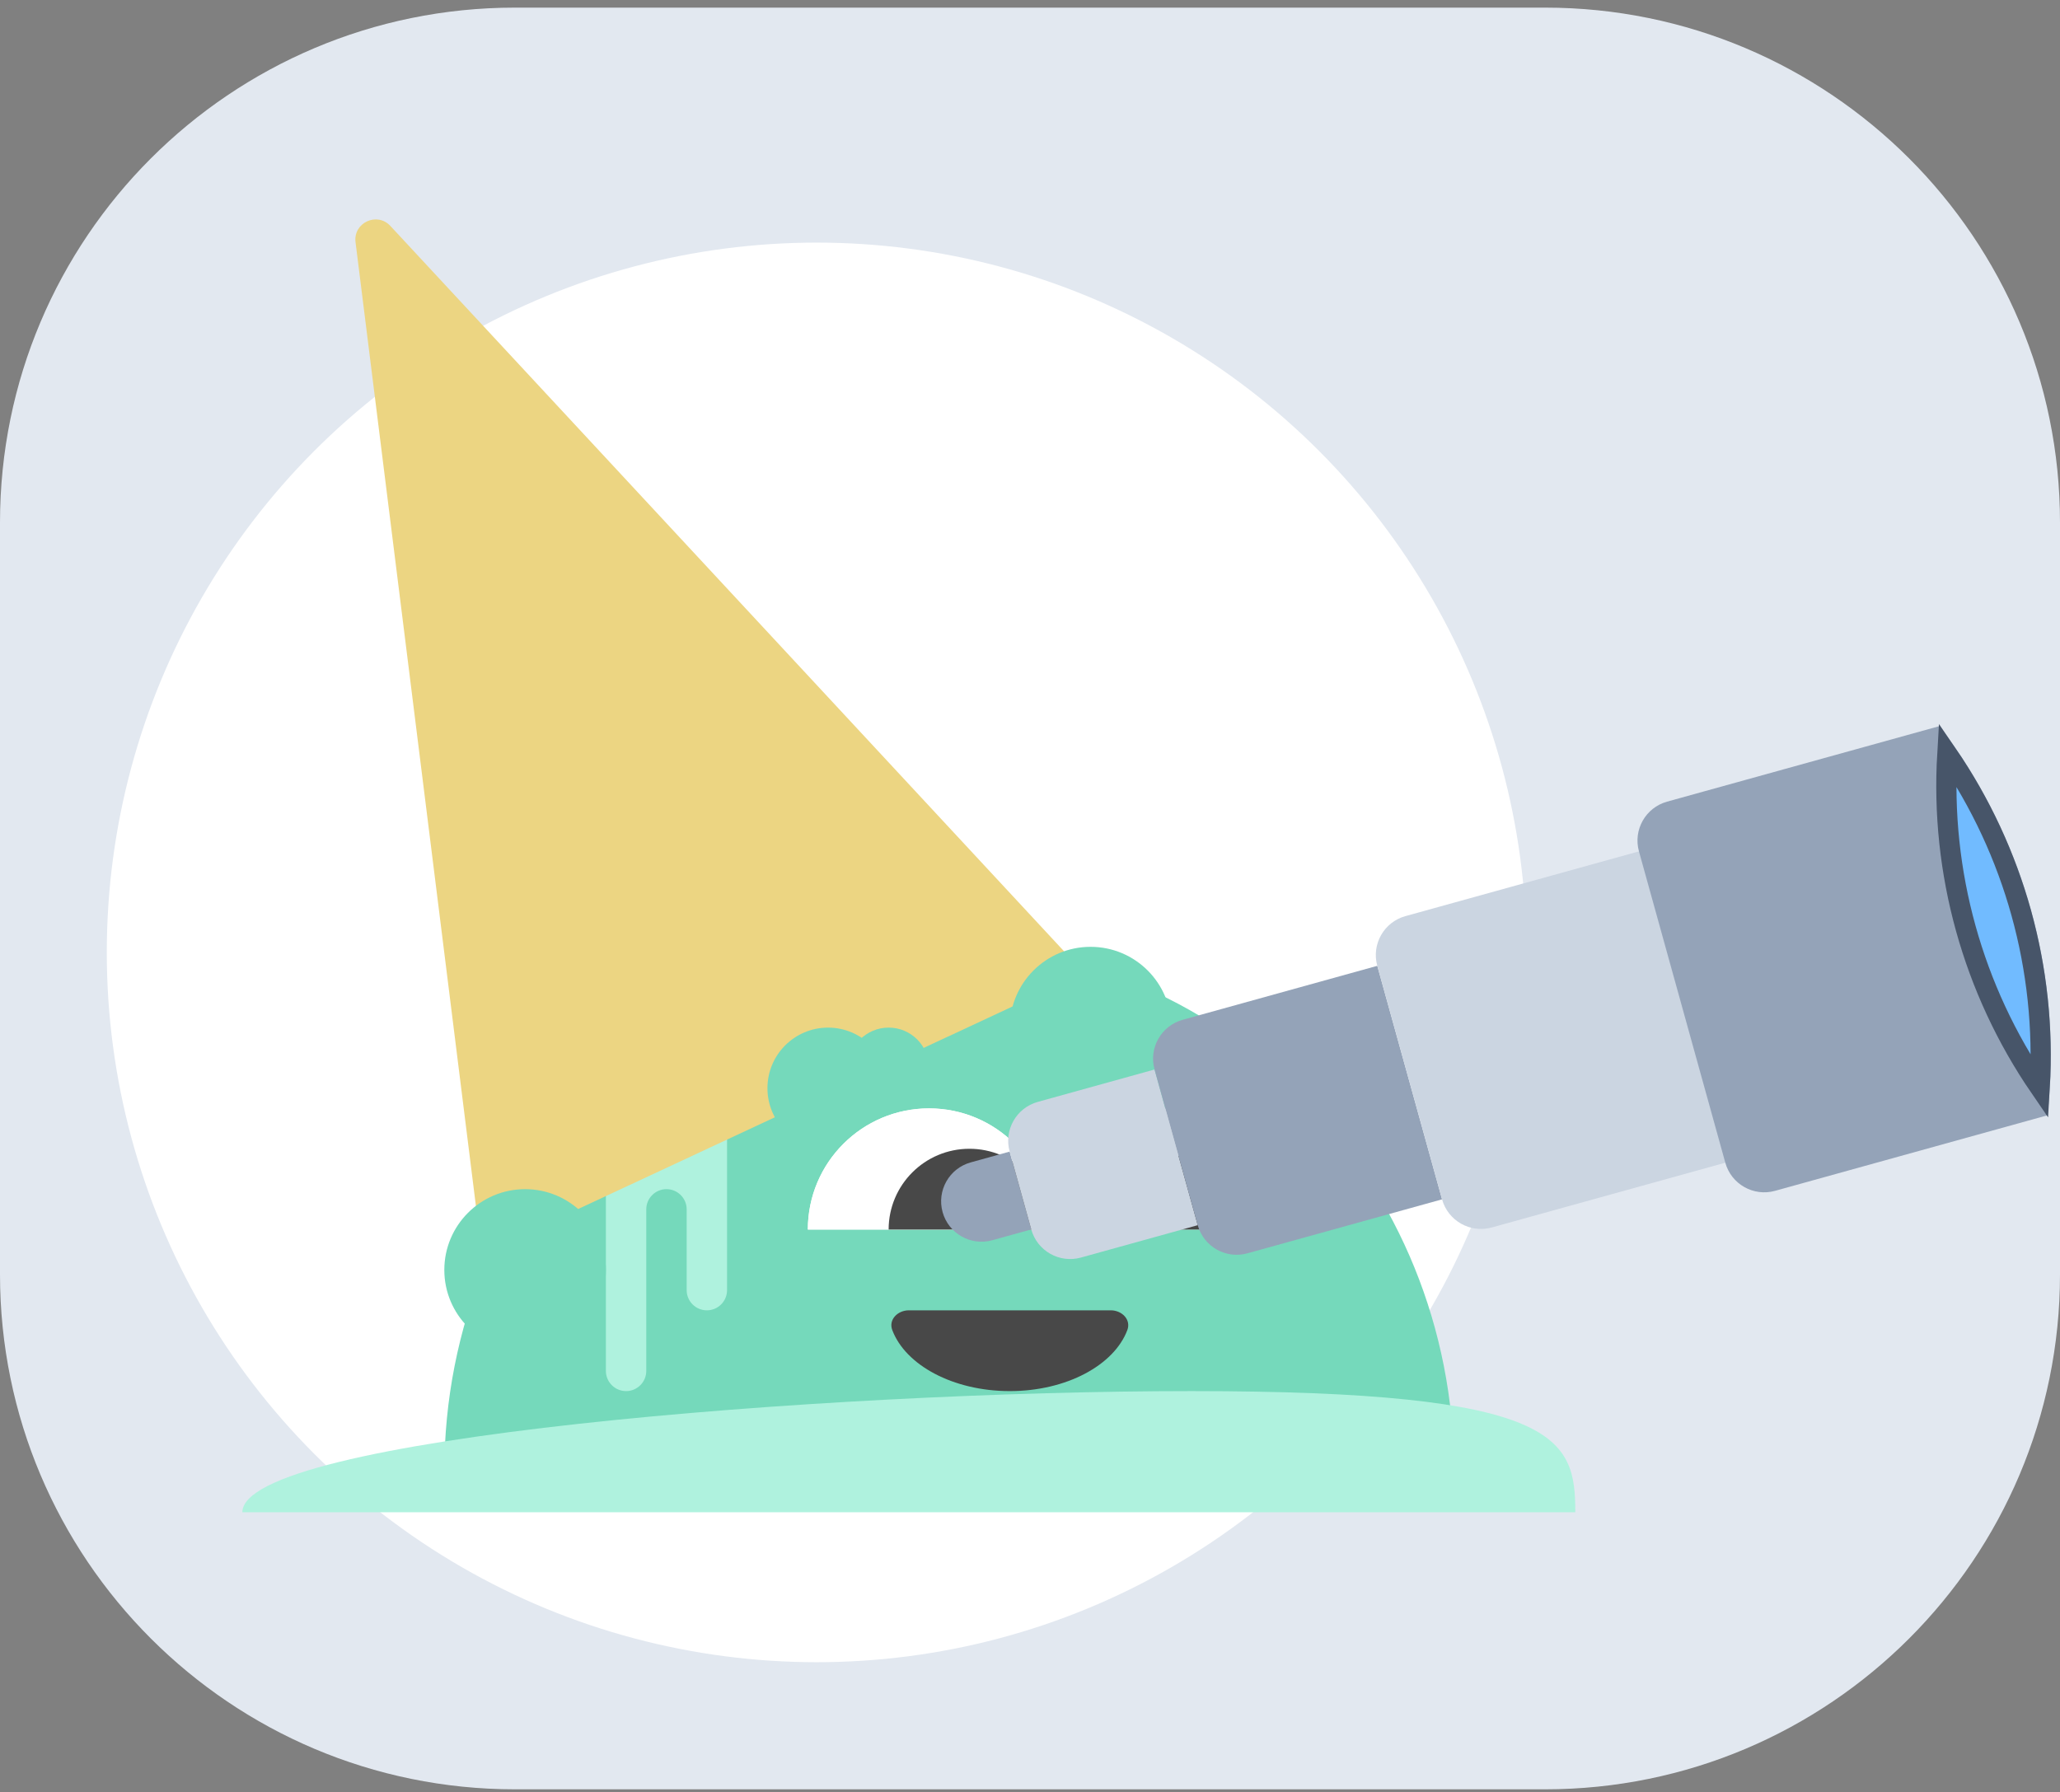 <svg width="200" height="174" viewBox="0 0 200 174" fill="none" xmlns="http://www.w3.org/2000/svg">
<rect x="0" y="0" width="200" height="174" fill="#808080" stroke="none"/>
<g clip-path="url(#clip0_1025:16801)">
<path d="M0 50.74C0 23.126 22.386 0.74 50 0.74H150C177.614 0.74 200 23.126 200 50.74V123.74C200 151.354 177.614 173.74 150 173.74H50C22.386 173.74 0 151.354 0 123.74V50.74Z" fill="#E2E8F0"/>
<circle cx="79.288" cy="92.477" r="68.92" fill="white"/>
<path d="M92.157 91.936C65.084 91.936 43.138 114.761 43.138 142.916H141.177C141.177 114.761 119.23 91.936 92.157 91.936Z" fill="#75D9BB"/>
<path d="M62.745 117.426V133.113C62.745 134.195 61.867 135.073 60.785 135.073C59.702 135.073 58.824 134.195 58.824 133.113V107.622H70.588V125.269C70.588 126.352 69.711 127.23 68.628 127.23C67.545 127.23 66.667 126.352 66.667 125.269V117.426C66.667 116.343 65.789 115.465 64.706 115.465C63.623 115.465 62.745 116.343 62.745 117.426Z" fill="#AFF2DE"/>
<path d="M34.518 23.515C34.282 21.626 36.605 20.543 37.9 21.938L105.267 94.48L46.786 121.751L34.518 23.515Z" fill="#ECD582"/>
<path d="M113.726 107.622C107.228 107.622 101.961 112.89 101.961 119.387H125.49C125.49 112.89 120.223 107.622 113.726 107.622Z" fill="white"/>
<path d="M117.647 111.544C113.315 111.544 109.804 115.055 109.804 119.387H125.49C125.49 115.055 121.979 111.544 117.647 111.544Z" fill="#484848"/>
<circle cx="105.882" cy="99.779" r="7.843" fill="#75D9BB"/>
<circle cx="86.275" cy="103.701" r="3.922" fill="#75D9BB"/>
<circle cx="80.392" cy="105.662" r="5.882" fill="#75D9BB"/>
<circle cx="50.981" cy="123.309" r="7.843" fill="#75D9BB"/>
<path d="M90.196 107.622C83.699 107.622 78.431 112.89 78.431 119.387H101.961C101.961 112.89 96.694 107.622 90.196 107.622Z" fill="white"/>
<path d="M90.196 107.622C83.699 107.622 78.431 112.89 78.431 119.387H101.961C101.961 112.89 96.694 107.622 90.196 107.622Z" fill="white"/>
<path d="M94.118 111.544C89.786 111.544 86.275 115.055 86.275 119.387H101.961C101.961 115.055 98.449 111.544 94.118 111.544Z" fill="#484848"/>
<path d="M115.687 135.073C79.951 135.073 23.53 139.619 23.53 146.838H152.942C152.942 139.619 151.423 135.073 115.687 135.073Z" fill="#AFF2DE"/>
<path d="M98.04 135.073C103.544 135.073 108.166 132.553 109.45 129.148C109.832 128.135 108.926 127.23 107.843 127.23H88.236C87.153 127.23 86.247 128.135 86.629 129.148C87.913 132.553 92.534 135.073 98.04 135.073Z" fill="#484848"/>
<path d="M91.514 117.693C90.936 115.606 92.158 113.445 94.246 112.866L98.024 111.818L100.12 119.376L96.341 120.424C94.254 121.003 92.093 119.78 91.514 117.693Z" fill="#94A3B8"/>
<path d="M98.025 111.818C97.446 109.731 98.668 107.57 100.756 106.991L112.092 103.847L116.284 118.963L104.947 122.107C102.86 122.686 100.699 121.463 100.121 119.376L98.025 111.818Z" fill="#CBD5E1"/>
<path d="M112.092 103.847C111.513 101.76 112.736 99.599 114.823 99.02L133.718 93.78L140.006 116.454L121.111 121.694C119.024 122.273 116.863 121.05 116.284 118.963L112.092 103.847Z" fill="#94A3B8"/>
<path d="M133.718 93.78C133.139 91.693 134.362 89.532 136.449 88.954L162.901 81.618L171.285 111.849L144.833 119.185C142.746 119.764 140.585 118.541 140.006 116.454L133.718 93.78Z" fill="#CBD5E1"/>
<path d="M159.122 82.665C158.544 80.578 159.766 78.417 161.853 77.838L188.306 70.502C196.521 81.286 200.274 94.817 198.786 108.292L172.333 115.628C170.246 116.207 168.085 114.984 167.506 112.897L159.122 82.665Z" fill="#94A3B8"/>
<path d="M189.059 73.218C195.559 82.708 198.717 94.095 198.033 105.577C191.533 96.087 188.375 84.7 189.059 73.218Z" fill="#71BBFF" stroke="#475569" stroke-width="1.961"/>
</g>
<defs>
<clipPath id="clip0_1025:16801">
<path d="M0 50.74C0 23.126 22.386 0.74 50 0.74H150C177.614 0.74 200 23.126 200 50.74V123.74C200 151.354 177.614 173.74 150 173.74H50C22.386 173.74 0 151.354 0 123.74V50.74Z" fill="white"/>
</clipPath>
</defs>
</svg>

